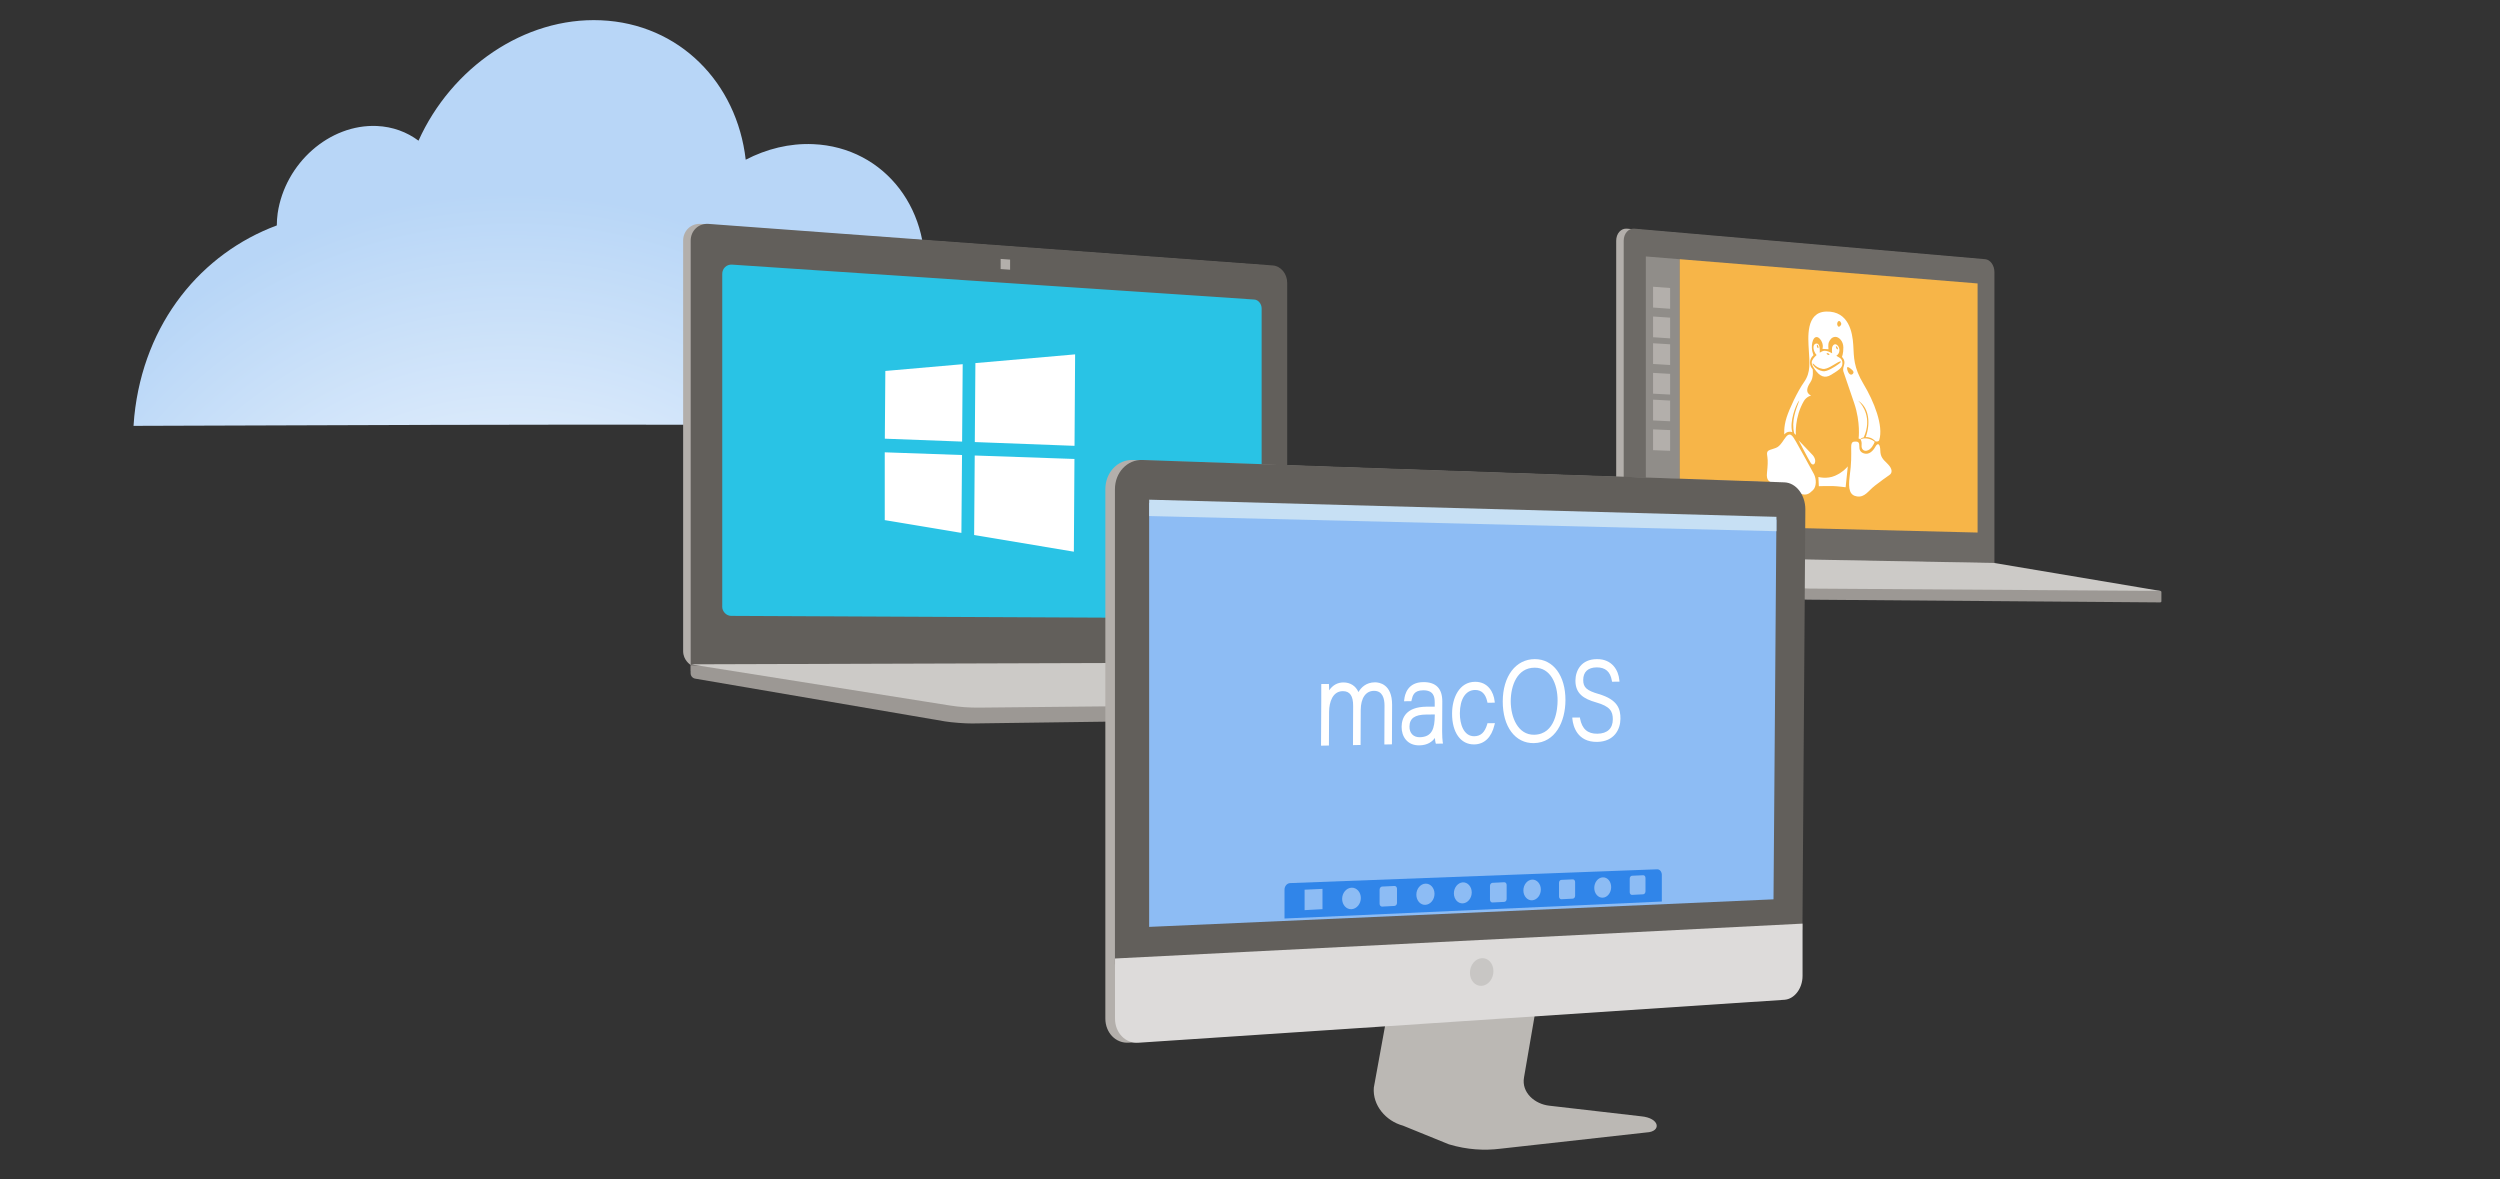 <svg width="636" height="300" viewBox="0 0 636 300" fill="none" xmlns="http://www.w3.org/2000/svg">
<rect x="0" y="0" width="636" height="300" fill="#333333" stroke="none"/>
<path d="M234.79 73.63C234.8 73.54 234.84 73.45 234.84 73.36C237.74 53.89 225.22 37.46 206.87 36.67C200.86 36.41 195 37.89 189.71 40.63C187.46 20.98 172.79 6.02 152.86 5.16C133.36 4.32 114.8 17.26 106.47 35.79C103.52 33.59 99.91 32.23 95.86 32.05C83.84 31.54 72.54 41.48 70.64 54.24C70.49 55.29 70.43 56.33 70.42 57.35C51.39 64.42 36.61 81.92 34.16 105.92C34.08 106.73 34.02 107.53 33.97 108.34C143.96 107.92 214.44 107.82 251.71 108.8C252.6 107.09 254.76 102.23 255.04 100.21C257.15 86.1 248.07 74.21 234.79 73.63Z" fill="url(#paint0_radial)"/>
<path d="M505.47 143.29V69.21C505.47 67.51 504.42 66.06 503.14 65.94L413.89 58.17C412.38 58.04 411.16 59.41 411.16 61.25V141.58L505.47 143.29Z" fill="#B3AFAB"/>
<path d="M507.38 143.29V69.21C507.38 67.51 506.33 66.06 505.05 65.94L415.8 58.17C414.29 58.04 413.07 59.41 413.07 61.25V141.58L507.38 143.29Z" fill="#6D6A66"/>
<path d="M427.33 133.58L418.7 133.35V65.24L427.33 65.95V133.58Z" fill="#908D89"/>
<path d="M503.1 135.48L427.32 133.59V65.94L503.1 72.11V135.48Z" fill="#F7B548"/>
<path d="M424.88 78.55L420.54 78.24V72.95L424.88 73.27V78.55Z" fill="#B3AFAB"/>
<path d="M424.88 86.08L420.54 85.79V80.52L424.88 80.81V86.08Z" fill="#B3AFAB"/>
<path d="M424.88 92.86L420.54 92.59V87.32L424.88 87.59V92.86Z" fill="#B3AFAB"/>
<path d="M424.88 100.38L420.54 100.15V94.86L424.88 95.11V100.38Z" fill="#B3AFAB"/>
<path d="M424.88 107.17L420.54 106.96V101.67L424.88 101.9V107.17Z" fill="#B3AFAB"/>
<path d="M424.88 114.69L420.54 114.52V109.23L424.88 109.42V114.69Z" fill="#B3AFAB"/>
<path d="M413.07 141.45V142.69C413.07 143.11 413.36 143.49 413.76 143.55L456.24 152.24C457.25 152.41 459.26 152.58 460.31 152.56L549.5 153.25C549.69 153.25 549.86 153.14 549.86 153V150.59C549.86 150.44 549.69 150.32 549.48 150.3L428.41 143.37L413.07 141.45Z" fill="#9C9894"/>
<path d="M413.23 141.49L456.86 149.42C458.27 149.65 459.73 149.76 461.18 149.74L549.59 150.33L507.32 143.22L413.23 141.49Z" fill="#CCCAC7"/>
<path d="M472.22 112.34C471.46 112.34 470.92 112.28 470.94 113.87C470.96 116.07 471.02 117.75 470.56 121.17C470.1 124.59 470.66 126.02 472.41 126.29C474.42 126.6 475.28 124.86 476.99 123.54C478.37 122.49 479.93 121.32 480.68 120.83C481.44 120.33 481.5 119.28 480.18 117.98C479.05 116.87 478.38 116.28 478.35 114.6C478.31 112.94 477.72 112.52 477.13 113.59C476.54 114.66 475.53 115.77 474.19 115.35C473.18 115.03 472.99 114.32 473.01 113.5C473.04 112.67 472.75 112.34 472.22 112.34Z" fill="white"/>
<path d="M470.08 118.65L469.53 123.96C469.53 123.96 467.52 123.69 466.24 123.65C464.96 123.61 462.71 123.69 462.71 123.69L462.6 121.34C462.6 121.34 464.74 121.95 466.84 121.03C468.94 120.11 470.08 118.65 470.08 118.65Z" fill="white"/>
<path d="M457.55 112C457.55 112 460.03 116.78 460.59 117.67C461.43 119.06 462.54 117.27 461.09 115.72C459.13 113.64 457.55 112 457.55 112Z" fill="white"/>
<path d="M450.31 114.44C452.05 113.81 452.35 114.12 453.88 111.78C455.39 109.45 456 110.84 456.99 112.52C457.98 114.2 460.71 119.24 461.44 120.56C462.15 121.88 462.13 123.85 461.19 124.72C460.25 125.6 459.39 126.46 457.16 125.16C454.91 123.86 452.16 123.23 451.09 122.89C450.02 122.55 449.33 122.18 449.52 120.31C449.71 118.44 449.77 117.35 449.63 116.3C449.48 115.26 449.39 114.77 450.31 114.44Z" fill="white"/>
<path d="M463.7 89.88C463.74 89.99 463.62 90.15 463.43 90.24C463.24 90.34 463.07 90.32 463.03 90.22C462.99 90.11 463.11 89.95 463.3 89.86C463.47 89.76 463.66 89.76 463.7 89.88Z" fill="white"/>
<path d="M473.44 111.75C473.4 111.79 473.36 111.81 473.34 111.83C473.51 112.08 473.66 112.5 473.59 113.22C473.49 114.23 474.09 114.81 474.85 114.67C476.03 114.46 476.72 112.95 476.93 112.4C475.71 111.33 473.86 111.41 473.44 111.75Z" fill="white"/>
<path d="M467.73 90.85C467.54 90.74 467.35 90.62 467.16 90.51C468.13 89.92 468.19 88.58 467.45 87.85C466.78 87.2 466.15 87.85 466.07 88.54C466.03 88.96 466.05 89.46 466.09 89.88C465.4 89.5 464.81 89.23 464.18 89.23C463.84 89.23 463.4 89.42 462.94 89.73C463.04 87.82 462.6 87.17 461.83 87.46C461.07 87.77 461.24 89.29 462.14 90.33C461.83 90.62 461.55 90.9 461.36 91.15C460.79 91.95 460.6 92.43 461.67 93.94C462.93 95.72 464.17 96.39 465.87 95.33C467.78 94.16 468.66 93.57 468.7 92.56C468.76 91.54 468.28 91.16 467.73 90.85ZM467.08 88.12C467.16 88.04 467.33 88.14 467.44 88.35C467.57 88.54 467.61 88.77 467.54 88.85C467.47 88.93 467.29 88.83 467.18 88.62C467.06 88.43 467 88.2 467.08 88.12ZM464.71 89.92C464.73 89.81 464.92 89.81 465.11 89.88C465.3 89.98 465.43 90.13 465.42 90.22C465.4 90.33 465.21 90.33 465.02 90.26C464.8 90.18 464.67 90.03 464.71 89.92ZM462.26 87.72C462.36 87.68 462.49 87.83 462.57 88.06C462.65 88.29 462.65 88.52 462.55 88.56C462.45 88.6 462.32 88.45 462.24 88.22C462.17 87.99 462.19 87.76 462.26 87.72ZM467.75 92.61C466.74 93.35 464.75 94.63 463.74 94.44C462.71 94.25 461.91 93.73 461.41 93.08C461.01 92.58 461.03 92.22 461.49 92.7C461.93 93.18 462.6 93.67 463.71 93.85C464.82 94.03 466.59 92.7 467.61 92.15C468.28 91.79 468.76 91.88 467.75 92.61Z" fill="white"/>
<path d="M474.11 97.75C471.51 93.41 471.66 90.95 471.47 87.76C471.28 84.57 470.32 79.14 464.65 79.26C459.32 79.36 459.99 85.98 460.16 89.06C460.33 92.14 460.71 94.71 458.98 97.16C457.24 99.62 455.2 104.04 454.51 106.2C453.69 108.8 453.94 110.54 453.94 110.54C453.94 110.54 454.38 109.83 455.33 109.83C455.56 109.83 455.77 109.87 455.96 109.94C455.18 107.25 456.88 103.12 457.45 102.26C457.7 101.88 457.83 101.67 457.62 102.22C456.89 104.17 455.67 107.21 456.45 110.24C456.72 110.45 456.87 110.68 456.87 110.68C456.87 110.68 456.47 106.17 458.93 101.99C459.56 100.92 460.76 100.6 460.76 100.6C460.76 100.6 458.64 100.05 460.57 97.24C461.47 95.94 461.14 93.9 461.14 93.9C461.14 93.9 460.47 93.38 460.47 92.2C460.47 91.02 461.37 90.35 461.37 90.35C461.37 90.35 460.66 88.96 461.05 87.16C461.43 85.36 462.52 85.38 463.28 86.61C464.02 87.85 463.62 88.75 463.62 88.75L465.17 88.85C465.17 88.85 465 87.65 465.28 87.02C465.57 86.37 466.06 85.7 466.94 85.7C467.82 85.7 468.93 86.77 468.95 88.36C468.97 89.95 468.59 90.81 468.59 90.81C468.59 90.81 469.51 91.55 469.14 92.82C468.76 94.08 468.89 94.29 469.03 94.71C469.16 95.13 470.08 97.71 471.72 102.6C473.36 107.47 472.83 111.56 472.83 111.56C472.83 111.56 473.04 111.58 473.23 111.77C473.25 111.75 473.27 111.71 473.29 111.69C473.37 111.58 473.67 111.38 474.13 111.27C476.36 106.38 473.79 103 472.95 102.18C472.59 101.84 472.8 101.99 472.99 102.12C475.47 103.9 475.89 107.64 474.65 111.19C475.38 111.15 476.29 111.38 477.15 112.3C477.4 112.34 477.93 112.38 478.07 111.98C479.23 108.31 476.7 102.06 474.11 97.75ZM468.01 83.04C467.61 83.35 467.38 82.68 467.38 82.47C467.38 81.73 467.91 81.4 468.24 81.92C468.57 82.41 468.4 82.73 468.01 83.04ZM471.39 95.07C470.93 95.62 470.24 95.24 469.94 94C469.81 93.45 469.94 93.18 470.49 93.56C471.05 93.97 471.87 94.52 471.39 95.07Z" fill="white"/>
<path d="M325.55 172V71.92C325.55 69.65 323.93 67.68 321.9 67.53L178.32 56.96C175.82 56.77 173.79 58.68 173.79 61.22C173.79 61.22 173.79 163.32 173.79 165.65C173.79 167.98 175.68 169.15 175.68 169.15L325.55 172Z" fill="#B3AFAB"/>
<path d="M255.06 68.62L252.65 68.45V65.87L255.06 66.04V68.62Z" fill="#848484"/>
<path fill-rule="evenodd" clip-rule="evenodd" d="M181.82 154.35C181.82 155.57 182.87 156.66 184.07 156.68L317.14 157.31C318.19 157.31 319.05 156.35 319.05 155.17V78.47C319.05 77.29 318.19 76.25 317.14 76.2L184.28 67.32C182.92 67.24 181.82 68.29 181.82 69.67V153.95" fill="#848484"/>
<path d="M327.46 172V71.92C327.46 69.65 325.84 67.68 323.81 67.53L180.24 56.96C177.74 56.77 175.71 58.68 175.71 61.22V170.68L327.46 172Z" fill="#625F5B"/>
<path d="M256.97 68.62L254.56 68.45V65.87L256.97 66.04V68.62Z" fill="#B3AFAB"/>
<path fill-rule="evenodd" clip-rule="evenodd" d="M183.73 154.35C183.73 155.57 184.78 156.66 185.98 156.68L319.05 157.31C320.1 157.31 320.96 156.35 320.96 155.17V78.47C320.96 77.29 320.1 76.25 319.05 76.2L186.2 67.32C184.84 67.24 183.74 68.29 183.74 69.67V153.95" fill="#29C3E5"/>
<path d="M175.69 169.25V171.26C175.69 171.95 176.19 172.54 176.87 172.65L240.4 183.52C242.12 183.81 245.54 184.07 247.32 184.05L399.93 181.99L399.76 178.59L193.28 169.76L175.69 169.25Z" fill="#9C9894"/>
<path d="M175.69 169L241.73 179.49C244.14 179.87 246.6 180.04 249.08 180.02L400.49 178.51L326.87 168.52L175.69 169Z" fill="#CCCAC7"/>
<path d="M451.51 122.71L288.17 117.02C284.33 116.89 281.2 120.21 281.2 124.45V243.82V245.25V259.12C281.2 262.75 283.89 265.5 287.18 265.25L451.54 254.32C454.06 254.13 456.11 251.42 456.11 248.25V236.2L456.85 129.55C456.84 125.89 454.47 122.83 451.51 122.71Z" fill="#B3AFAB"/>
<path d="M353.32 255.73L349.5 276.69C349.14 281.2 352.56 285.19 356.93 286.37L368.58 291.11C373.26 292.52 377.67 292.73 381.63 292.24L418.9 288.09C422.66 287.92 422.4 284.42 417.45 283.98L394.15 281.29C390.48 280.89 387.02 277.97 387.71 274.09L391.53 251.91L353.32 255.73Z" fill="#BBB8B4"/>
<path d="M458.54 236.22L459.28 129.57C459.28 125.88 456.91 122.81 453.95 122.71L290.61 117.02C286.77 116.89 283.64 120.21 283.64 124.45V245.25C283.64 245.86 284.1 246.32 284.63 246.28L457.76 237.21C458.19 237.2 458.54 236.76 458.54 236.22Z" fill="#625F5B"/>
<path d="M283.66 243.84V259.14C283.66 262.77 286.35 265.52 289.64 265.27L454 254.34C456.52 254.15 458.57 251.44 458.57 248.27V234.97L283.66 243.84Z" fill="#DDDBDA"/>
<path d="M379.93 247.07C379.93 249.02 378.59 250.68 376.95 250.8C375.29 250.91 373.95 249.42 373.95 247.48C373.95 245.53 375.29 243.87 376.95 243.76C378.59 243.63 379.93 245.12 379.93 247.07Z" fill="#C8C6C4"/>
<path d="M451.18 228.79L292.34 235.8V127.95L451.92 132.21L451.18 228.79Z" fill="#8DBCF4"/>
<path d="M451.93 131.48L292.35 127.12V131.28L451.93 135.14V131.48Z" fill="#C7E0F4"/>
<path d="M421.56 221.15L328.19 224.66C327.41 224.7 326.78 225.44 326.78 226.32V233.67L422.77 229.35V222.55C422.76 221.76 422.22 221.11 421.56 221.15Z" fill="#3085E9"/>
<path d="M354.75 230.47L351.62 230.64C351.26 230.66 350.97 230.33 350.97 229.93V226.32C350.97 225.9 351.26 225.56 351.62 225.54L354.75 225.39C355.11 225.37 355.4 225.7 355.4 226.1V229.71C355.4 230.11 355.1 230.45 354.75 230.47Z" fill="#8DBCF4"/>
<path d="M346.2 228.45C346.2 229.96 345.13 231.22 343.83 231.3C342.51 231.38 341.44 230.19 341.44 228.68C341.44 227.17 342.51 225.89 343.83 225.83C345.13 225.77 346.2 226.96 346.2 228.45Z" fill="#8DBCF4"/>
<path d="M364.94 227.38C364.94 228.87 363.91 230.11 362.63 230.19C361.35 230.27 360.32 229.1 360.32 227.61C360.32 226.12 361.35 224.86 362.63 224.8C363.9 224.74 364.94 225.89 364.94 227.38Z" fill="#8DBCF4"/>
<path d="M374.41 227.03C374.41 228.5 373.4 229.74 372.14 229.82C370.88 229.88 369.87 228.75 369.87 227.26C369.87 225.79 370.88 224.55 372.14 224.47C373.38 224.42 374.41 225.56 374.41 227.03Z" fill="#8DBCF4"/>
<path d="M382.68 229.44L379.68 229.59C379.34 229.61 379.05 229.3 379.05 228.88V225.35C379.05 224.95 379.34 224.61 379.68 224.59L382.68 224.44C383.02 224.42 383.29 224.75 383.29 225.15V228.68C383.31 229.08 383.03 229.42 382.68 229.44Z" fill="#8DBCF4"/>
<path d="M400.12 228.62L397.22 228.77C396.9 228.79 396.61 228.48 396.61 228.08V224.58C396.61 224.18 396.88 223.84 397.22 223.84L400.12 223.71C400.44 223.69 400.71 224 400.71 224.4V227.88C400.72 228.27 400.45 228.6 400.12 228.62Z" fill="#8DBCF4"/>
<path d="M336.44 231.29L331.89 231.54V226.34L336.44 226.13V231.29Z" fill="#8DBCF4"/>
<path d="M418.02 227.51L415.19 227.66C414.87 227.68 414.6 227.37 414.6 226.97V223.53C414.6 223.13 414.87 222.8 415.19 222.79L418.02 222.66C418.34 222.64 418.61 222.95 418.61 223.35V226.77C418.6 227.17 418.35 227.49 418.02 227.51Z" fill="#8DBCF4"/>
<path d="M391.99 226.29C391.99 227.74 391 228.96 389.77 229.04C388.55 229.1 387.55 227.97 387.55 226.52C387.55 225.07 388.54 223.85 389.77 223.77C391.01 223.73 391.99 224.86 391.99 226.29Z" fill="#8DBCF4"/>
<path d="M409.88 225.68C409.88 227.11 408.92 228.32 407.74 228.37C406.56 228.43 405.58 227.32 405.58 225.89C405.58 224.46 406.54 223.25 407.74 223.2C408.93 223.14 409.88 224.24 409.88 225.68Z" fill="#8DBCF4"/>
<path d="M244.76 112.34L244.91 92.65L225.23 94.37L225.1 111.6L244.76 112.34Z" fill="white"/>
<path d="M247.99 112.46L273.36 113.42L273.51 90.15L248.14 92.37L247.99 112.46Z" fill="white"/>
<path d="M247.97 115.88L247.82 136.11L273.19 140.35L273.34 116.76L247.97 115.88Z" fill="white"/>
<path d="M244.74 115.76L225.08 115.07V132.32L244.58 135.57L244.74 115.76Z" fill="white"/>
<path d="M349.79 173.58C347.5 173.6 346.24 174.94 345.59 176.06C344.9 174.51 343.53 173.61 341.77 173.61C340.26 173.61 339 174.34 338.14 175.62C338.12 174.99 338.1 174.44 338.1 174.34L338.08 174L336.13 174.02V174.4C336.15 175.57 336.15 176.96 336.13 178.24L336.07 189.7L338.08 189.66L338.12 181.08C338.14 178.54 339.06 175.85 341.6 175.83C343.41 175.81 344.26 177.03 344.24 179.63L344.2 189.56L346.13 189.52L346.17 180.6C346.19 177.58 347.45 175.77 349.53 175.75C351.76 175.73 352.22 177.77 352.22 179.49L352.18 189.4L354.11 189.36L354.15 179.29C354.16 173.99 350.82 173.58 349.79 173.58Z" fill="white"/>
<path d="M366.88 186.04L366.92 178.48C366.94 175.18 365.32 173.51 362.11 173.53C358.1 173.55 357.37 176.66 357.24 178L357.18 178.4L359.05 178.38L359.11 178.11C359.38 176.94 359.7 175.63 362.05 175.61C364.67 175.59 364.99 177.21 364.99 178.65V179.78H362.91C357.7 179.84 356.59 182.61 356.57 184.92C356.55 187.31 357.96 189.68 361.12 189.62C363.2 189.58 364.39 188.65 365.04 187.73C365.08 188.3 365.14 188.69 365.21 188.95L365.29 189.2L367.1 189.16L367.02 188.72C366.96 188.26 366.87 187.24 366.88 186.04ZM362.85 181.78L365.01 181.76V181.91C364.99 185.35 364.34 187.49 361.17 187.55C359.58 187.57 358.55 186.52 358.57 184.84C358.59 182.75 359.91 181.8 362.85 181.78Z" fill="white"/>
<path d="M378.35 184.24C377.72 186.32 376.73 187.26 375.08 187.3C372.35 187.34 371.37 184.19 371.39 181.45C371.41 177.82 372.88 175.55 375.25 175.53C376.89 175.51 377.94 176.52 378.36 178.51L378.42 178.78L380.27 178.76L380.23 178.36C379.98 176.09 378.55 173.43 375.26 173.45C371.25 173.47 369.41 177.52 369.41 181.53C369.39 186.36 371.61 189.44 375.05 189.38C377.63 189.34 379.44 187.58 380.19 184.43L380.3 183.97L378.41 183.99L378.35 184.24Z" fill="white"/>
<path d="M390.46 167.68C385.61 167.68 382.32 172.02 382.3 178.43C382.28 184.87 385.47 189.13 390.21 189.05C395.75 188.95 398.23 183.51 398.25 178.14C398.27 171.88 395.16 167.68 390.46 167.68ZM396.25 178.21C396.25 180.23 395.79 186.83 390.29 186.92C386.18 186.98 384.33 182.53 384.33 178.36C384.35 174.44 385.95 169.88 390.39 169.86C394.47 169.82 396.26 174.02 396.25 178.21Z" fill="white"/>
<path d="M406.71 176.56C403.65 175.68 402.77 174.88 402.77 172.99C402.77 170.93 403.99 169.8 406.21 169.78C408.41 169.78 409.67 170.87 410.05 173.14L410.11 173.43L412 173.41L411.96 173.03C411.75 170.57 410.15 167.66 406.29 167.68C402.26 167.68 400.81 170.6 400.79 173.11C400.77 176.47 402.89 177.79 406.06 178.69C409.63 179.7 410.3 180.98 410.3 182.99C410.3 185.32 408.91 186.62 406.38 186.66C403.9 186.7 402.46 185.44 401.97 182.8L401.91 182.53L399.98 182.55L400.02 182.95C400.21 184.73 401.24 188.81 406.32 188.74C410.68 188.66 412.22 185.53 412.24 182.88C412.27 180.42 411.6 178 406.71 176.56Z" fill="white"/>
<defs>
<radialGradient id="paint0_radial" cx="0" cy="0" r="1" gradientUnits="userSpaceOnUse" gradientTransform="translate(129.773 195.065) rotate(-174.97) scale(140.372 146.265)">
<stop offset="0.116" stop-color="white"/>
<stop offset="1" stop-color="#B8D6F7"/>
</radialGradient>
</defs>
</svg>
